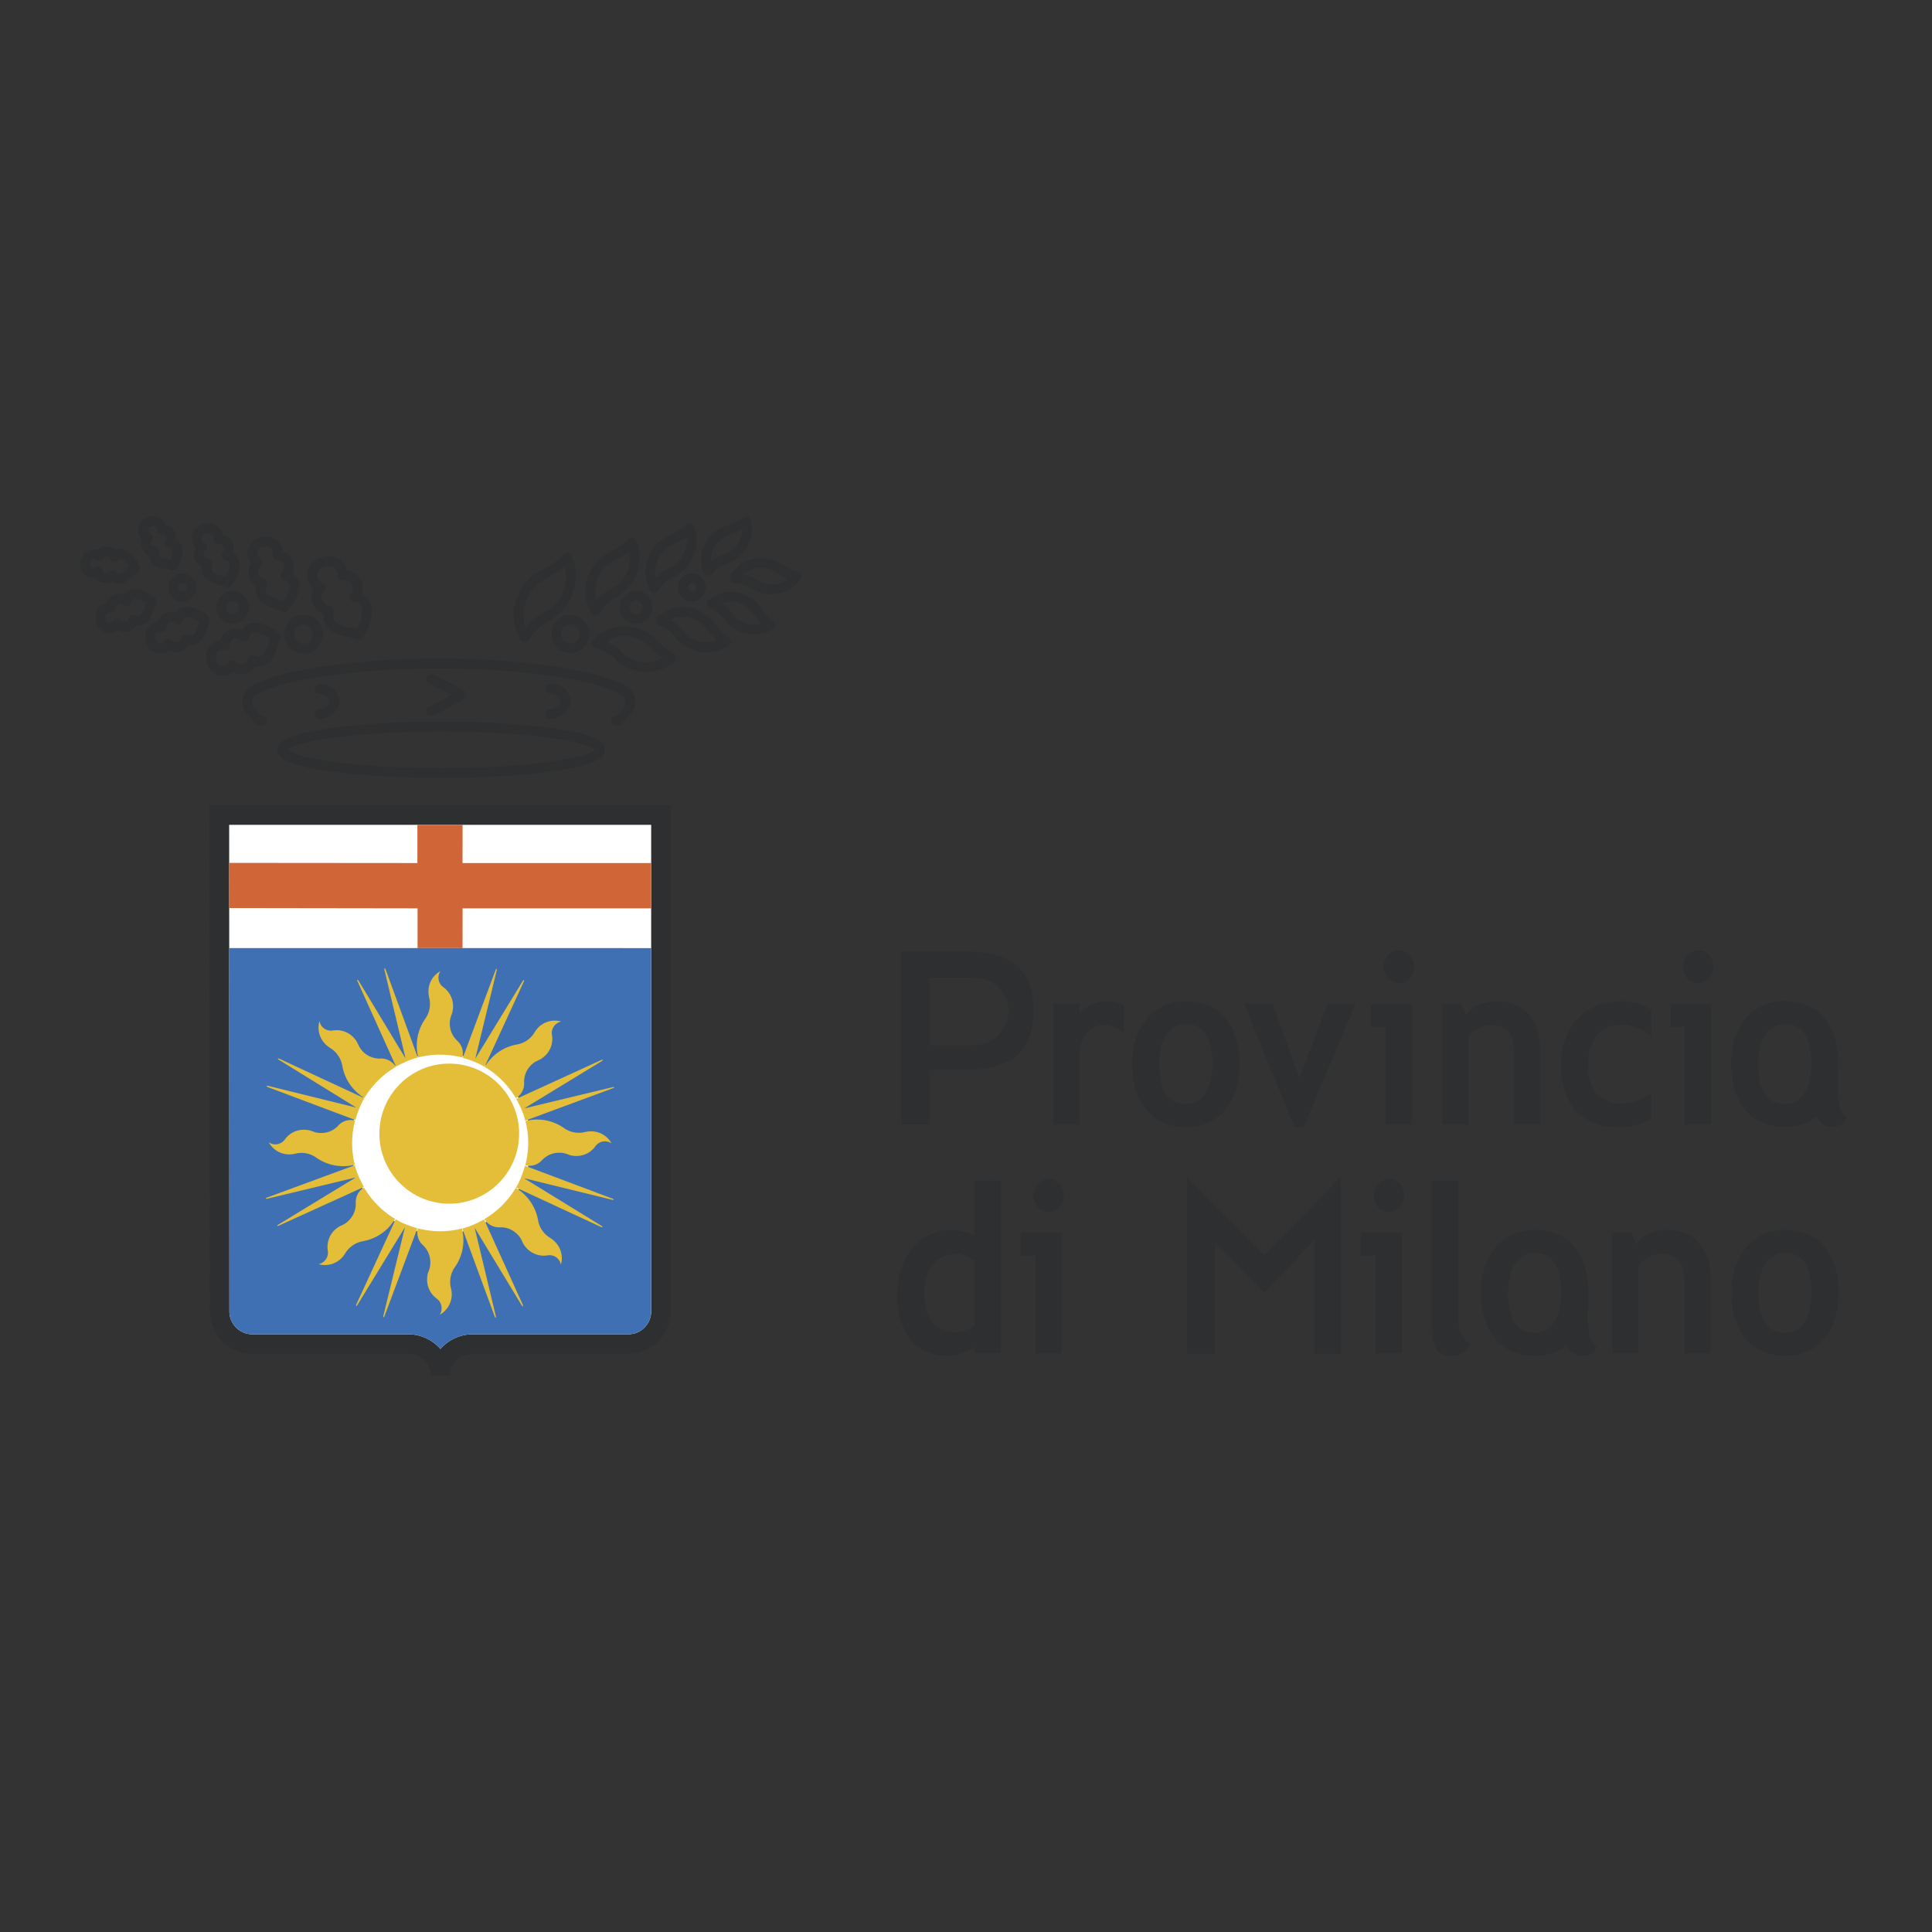 <svg xmlns="http://www.w3.org/2000/svg" width="2500" height="2500" viewBox="0 0 192.756 192.756">
  <rect x="0" y="0" width="192.756" height="192.756" fill="#333333" stroke="none"/>
  <path d="M42.969 137.229h1.944a2.097 2.097 0 0 1 .649-1.531c.41-.391.988-.626 1.629-.626h15.511a4.196 4.196 0 0 0 2.97-1.247 4.26 4.26 0 0 0 1.24-2.998V80.346l-45.994-.003.024 50.478v.012a4.25 4.25 0 0 0 1.236 2.987 4.201 4.201 0 0 0 2.983 1.252h15.544a2.33 2.33 0 0 1 1.614.622c.426.404.65.949.65 1.535z" fill="#2e2f30"/>
  <path d="M62.702 133.121H47.191a4.293 4.293 0 0 0-2.965 1.167c-.1.095-.193.195-.283.299a4.113 4.113 0 0 0-.288-.303 4.282 4.282 0 0 0-2.95-1.163H25.162a2.266 2.266 0 0 1-1.609-.672 2.305 2.305 0 0 1-.667-1.617v-.012l-.023-48.528 42.106.003v48.531a2.311 2.311 0 0 1-.67 1.627 2.255 2.255 0 0 1-1.597.668z" fill="#fff"/>
  <path fill-rule="evenodd" clip-rule="evenodd" fill="#d06537" d="M22.863 86.091l18.781.016v-3.814h4.507l-.005 3.814h18.822v4.518H46.152l-.006 3.964H41.66v-3.964l-18.794-.027-.003-4.507z"/>
  <path d="M64.968 94.592l-42.101-.003.018 36.231v.012c.002.631.257 1.204.667 1.617.411.413.981.672 1.609.672h15.544a4.28 4.28 0 0 1 2.95 1.163c.101.096.198.197.288.303.09-.104.183-.204.283-.299a4.291 4.291 0 0 1 2.965-1.167h15.511a2.251 2.251 0 0 0 1.596-.668c.412-.415.669-.992.67-1.627V94.592zM43.99 123.128c-4.965 0-8.99-4.036-8.99-9.019 0-4.971 4.025-9.007 8.99-9.007 4.967 0 8.984 4.036 8.984 9.007 0 4.983-4.017 9.019-8.984 9.019z" fill-rule="evenodd" clip-rule="evenodd" fill="#3f70b3"/>
  <path d="M112.139 103.123c-.729-.736-1.576-.86-2.137-.86-.605 0-1.143.297-1.613.888-.469.59-.703 1.327-.703 2.174v6.874h-2.592v-12.061h2.592v1.079c.729-.882 1.703-1.329 2.912-1.329.76 0 1.092.157 1.564.447l-.023 2.788zM116.367 103.226c.486-.692 1.131-1.045 1.949-1.045 1.754 0 2.643 1.316 2.643 3.956 0 1.297-.248 2.287-.727 2.976-.459.703-1.111 1.047-1.916 1.047-1.777 0-2.656-1.34-2.656-4.022 0-1.247.242-2.217.707-2.912zm-2.006 7.5c.947 1.148 2.256 1.72 3.955 1.72 1.654 0 2.961-.569 3.906-1.701.967-1.142 1.434-2.671 1.434-4.607 0-1.923-.463-3.449-1.404-4.567-.938-1.113-2.248-1.682-3.936-1.682-1.621 0-2.912.596-3.885 1.744-.99 1.164-1.48 2.669-1.48 4.505 0 1.91.473 3.439 1.41 4.588zM130.072 112.445h-.926l-5.037-12.307h2.854l2.666 7.374 2.855-7.374h2.772l-5.184 12.307zM139.559 94.819c.426 0 .783.154 1.08.482.291.328.443.709.443 1.162 0 .458-.152.842-.443 1.161-.297.33-.654.482-1.08.482-.41 0-.771-.152-1.066-.482-.299-.319-.443-.703-.443-1.161 0-.452.145-.834.443-1.162a1.382 1.382 0 0 1 1.066-.482zm-1.327 17.379v-9.741h-1.449v-2.319h4.074v12.061h-2.625v-.001zM151.078 112.198v-6.969c0-1.031-.188-1.783-.545-2.255-.379-.479-.961-.712-1.805-.712-.379 0-.785.116-1.225.344a2.922 2.922 0 0 0-1.023.874v8.718h-2.592v-12.061h1.875l.479 1.117c.713-.907 1.75-1.367 3.135-1.367 1.322 0 2.365.438 3.143 1.297.764.869 1.145 2.06 1.145 3.612v7.401h-2.587v.001zM169.432 94.819c.426 0 .783.154 1.078.482.291.328.441.709.441 1.162 0 .458-.15.842-.441 1.161-.295.33-.652.482-1.078.482-.416 0-.777-.152-1.07-.482-.299-.319-.441-.703-.441-1.161 0-.452.143-.834.441-1.162a1.38 1.38 0 0 1 1.07-.482zm-1.323 17.379v-9.741h-1.451v-2.319h4.076v12.061h-2.625v-.001zM97.225 132.166c-.111.163-.348.328-.713.487-.373.16-.686.241-.928.241-2.232 0-3.355-1.265-3.355-3.78 0-1.288.28-2.276.845-2.961.562-.691 1.366-1.035 2.411-1.035.599 0 1.18.235 1.741.723v6.325h-.001zm2.589 2.856v-17.244l-2.59.003v5.49a4.9 4.9 0 0 0-2.313-.565c-1.542 0-2.829.599-3.857 1.804-1.013 1.198-1.531 2.758-1.531 4.676 0 1.913.445 3.4 1.336 4.467.896 1.083 2.122 1.608 3.674 1.608.554 0 1.088-.1 1.596-.295.519-.2.883-.426 1.096-.675v.731h2.589zM104.627 117.63c.41 0 .775.16 1.068.49.289.316.443.703.443 1.158 0 .452-.154.84-.443 1.159a1.4 1.4 0 0 1-1.068.479c-.416 0-.781-.156-1.078-.479a1.633 1.633 0 0 1-.445-1.159c0-.455.146-.842.445-1.158.297-.33.662-.49 1.078-.49zm-1.336 17.392v-9.747h-1.445v-2.325h4.074v12.072h-2.629zM138.582 117.63c.412 0 .768.16 1.068.49.295.316.445.703.445 1.158 0 .452-.15.84-.445 1.159-.301.322-.656.479-1.068.479-.422 0-.783-.156-1.078-.479a1.633 1.633 0 0 1-.445-1.159c0-.455.146-.842.445-1.158a1.39 1.39 0 0 1 1.078-.49zm-1.336 17.392v-9.747h-1.443v-2.325h4.068v12.072h-2.625zM142.887 117.784l2.594-.006v13.572c0 1.484.416 2.367 1.254 2.651-.402.842-1.094 1.259-2.068 1.259-1.188 0-1.779-.889-1.779-2.67v-14.806h-.001zM168.064 135.022v-6.98c0-1.036-.18-1.783-.537-2.258-.375-.468-.971-.712-1.791-.712-.395 0-.797.111-1.242.363a2.835 2.835 0 0 0-1.016.863v8.724h-2.592V122.95h1.877l.48 1.126c.701-.909 1.746-1.37 3.127-1.37 1.328 0 2.375.431 3.139 1.294.771.866 1.158 2.063 1.158 3.606v7.416h-2.603zM176.158 126.034c.484-.693 1.133-1.037 1.939-1.037 1.756 0 2.637 1.321 2.637 3.961 0 1.288-.232 2.284-.707 2.973-.475.701-1.117 1.048-1.93 1.048-1.771 0-2.652-1.349-2.652-4.021 0-1.246.239-2.221.713-2.924zm-2.015 7.507c.941 1.151 2.264 1.72 3.955 1.72 1.656 0 2.961-.566 3.916-1.706.955-1.137 1.426-2.663 1.426-4.597 0-1.937-.461-3.466-1.404-4.57-.926-1.118-2.254-1.682-3.938-1.682-1.615 0-2.904.577-3.887 1.738-.98 1.161-1.469 2.672-1.469 4.514 0 1.9.461 3.43 1.401 4.583zM92.727 97.529h4.263c2.487 0 3.612 1.776 3.612 3.301 0 1.537-1.125 3.449-3.612 3.449h-4.263v-6.75zm-2.794 9.211v5.442h2.794v-5.442h3.515c5.424 0 6.872-2.523 6.872-5.91 0-4.486-2.613-5.899-6.872-5.899h-6.309v11.809zM118.422 117.435l7.75 7.753 7.594-7.753v17.623h-2.647v-11.347l-4.947 5.271-4.957-5.103v11.179h-2.793v-17.623zM159.965 102.728c-.24.16-.465.352-.658.602-.576.704-.863 1.694-.863 2.945 0 1.219.266 2.139.775 2.77a3.628 3.628 0 0 0 1.66.953c.275.055.566.114.889.114 1.045 0 2.141-.437 2.986-1.153v2.669c-.535.304-1.016.522-1.445.612-.561.146-1.229.206-2 .206-1.717 0-3.078-.548-4.074-1.627-.99-1.083-1.492-2.603-1.492-4.544 0-1.897.545-3.441 1.637-4.607 1.09-1.181 2.574-1.779 4.455-1.779 1.086 0 2.064.295 2.92.861v2.642c-.846-.714-1.941-1.153-2.986-1.153a3.87 3.87 0 0 0-.645.061 2.663 2.663 0 0 0-1.159.428zM158.406 131.343l.031-1.992c.004-.134.025-.254.025-.393 0-1.937-.467-3.466-1.406-4.57-.932-1.118-2.25-1.682-3.938-1.682-1.609 0-2.906.577-3.885 1.738-.986 1.161-1.469 2.672-1.469 4.514 0 1.9.457 3.43 1.404 4.583.939 1.151 2.262 1.72 3.949 1.72 1.26 0 2.312-.332 3.16-.985.105.182.232.36.395.525.295.306.635.46 1.012.46.33 0 .633-.049.902-.138.268-.101.508-.345.713-.74-.586-.422-.893-1.429-.893-3.04zm-3.357.588c-.479.701-1.121 1.048-1.93 1.048-1.766 0-2.654-1.349-2.654-4.021 0-1.246.234-2.221.715-2.924.486-.693 1.129-1.037 1.939-1.037 1.76 0 2.635 1.321 2.635 3.961 0 1.288-.231 2.284-.705 2.973zM183.361 108.508l.029-1.989c.002-.133.023-.252.023-.393 0-1.936-.467-3.469-1.406-4.57-.93-1.121-2.254-1.682-3.938-1.682-1.611 0-2.902.577-3.889 1.735-.979 1.165-1.465 2.675-1.465 4.517 0 1.9.461 3.428 1.404 4.584.941 1.15 2.26 1.714 3.949 1.714 1.264 0 2.311-.325 3.166-.979.104.179.23.354.389.523.297.306.641.455 1.016.455.332 0 .631-.041.9-.133.26-.098.5-.344.711-.745-.592-.413-.889-1.423-.889-3.037zm-3.363.593c-.471.699-1.113 1.049-1.928 1.049-1.766 0-2.648-1.349-2.648-4.023 0-1.248.234-2.223.707-2.924.486-.691 1.137-1.035 1.941-1.035 1.76 0 2.641 1.318 2.641 3.959 0 1.29-.238 2.275-.713 2.974z" fill-rule="evenodd" clip-rule="evenodd" fill="#2e2f30"/>
  <path d="M48.347 106.442l3.92-8.515s.092-.304-.106-.06l-4.718 7.719h-.014l2.133-8.788c.032-.312-.113-.024-.113-.024l-3.272 8.764c.745.22 1.614.547 2.17.904zM35.43 111.775a8.783 8.783 0 0 0-.297 2.242 8.685 8.685 0 0 0 .267 2.185c-.37.101-.761.144-1.161.144a4.662 4.662 0 0 1-2.705-.863l-.024-.021a2.535 2.535 0 0 0-1.968-.377l-.021.009a.724.724 0 0 0-.154.032l.006-.008a2.335 2.335 0 0 1-2.566-1.164l.005.011c.192.13.417.209.659.209.399 0 .753-.207.965-.512l-.011.016a2.312 2.312 0 0 1 1.886-.964c.286 0 .562.044.816.138l.013.009c.019.011.033.013.054.017.268.11.546.162.851.162a2.308 2.308 0 0 0 1.696-.726l.016-.027a1.69 1.69 0 0 1 1.25-.544c.151 0 .289.023.429.054l-.006-.022zM46.144 105.514a8.991 8.991 0 0 0-2.246-.29 8.93 8.93 0 0 0-2.171.271v-.003a4.712 4.712 0 0 1-.146-1.162c0-1.007.318-1.94.864-2.707l.013-.029c.279-.403.44-.901.44-1.433 0-.189-.019-.362-.057-.545l-.013-.024c-.014-.051-.021-.103-.036-.154l.008.009a2.64 2.64 0 0 1-.051-.522 2.3 2.3 0 0 1 1.21-2.044h-.016a1.198 1.198 0 0 0-.198.663c0 .4.198.758.513.964l-.018-.011c.58.428.963 1.11.963 1.893 0 .284-.046.561-.138.815l-.013.016-.017.057a2.192 2.192 0 0 0-.159.848c0 .669.281 1.272.731 1.697l.024.025a1.697 1.697 0 0 1 .495 1.675l.018-.009zM52.405 116.271a8.979 8.979 0 0 0 .293-2.241c0-.753-.097-1.487-.269-2.186v.006c.372-.098.76-.152 1.16-.152 1.004 0 1.936.322 2.7.864l.021.017a2.54 2.54 0 0 0 1.439.438c.181 0 .359-.017.537-.055l.024-.014c.057-.008.103-.016.151-.026l-.007.011a2.317 2.317 0 0 1 2.566 1.156l-.008-.011a1.167 1.167 0 0 0-1.625.304l.01-.013a2.307 2.307 0 0 1-1.881.963c-.286 0-.561-.04-.812-.136l-.017-.016c-.016-.003-.033-.015-.051-.02a2.328 2.328 0 0 0-.85-.154c-.675 0-1.271.285-1.695.731l-.024.021a1.66 1.66 0 0 1-1.242.55c-.148 0-.292-.021-.43-.055l.01.018zM51.481 118.479l8.482 3.935s.302.097.062-.105l-7.694-4.728v-.021l8.758 2.145c.31.031.029-.114.029-.114l-8.738-3.284c-.215.749-.546 1.618-.899 2.172zM41.671 122.55c.71.181 1.468.286 2.228.292a8.85 8.85 0 0 0 2.191-.276v.003c.092.371.143.761.143 1.173a4.67 4.67 0 0 1-.864 2.701l-.016.022a2.568 2.568 0 0 0-.38 1.982l.011.024c.014.052.019.1.03.148l-.005-.005a2.317 2.317 0 0 1-1.161 2.569l.013-.005c.133-.183.198-.415.198-.659 0-.4-.192-.755-.505-.972l.019.014a2.318 2.318 0 0 1-.961-1.887c0-.293.037-.568.14-.82l.008-.011a2.306 2.306 0 0 0 .174-.908c0-.672-.281-1.271-.727-1.697l-.026-.027a1.683 1.683 0 0 1-.546-1.243c0-.144.021-.289.06-.426l-.024.008zM39.474 121.645l-3.928 8.505s-.092.301.102.062l4.721-7.716h.02l-2.141 8.788c-.03.307.111.027.111.027l3.283-8.761c-.751-.223-1.618-.553-2.168-.905zM36.354 109.569l-8.483-3.939s-.299-.1-.056.098l7.68 4.741v.024l-8.75-2.158c-.313-.024-.03.125-.03.125l8.739 3.283c.213-.749.545-1.616.9-2.174zM52.407 111.809l8.763-3.243s.286-.144-.024-.105l-8.774 2.111-.013-.019 7.702-4.698c.234-.2-.068-.097-.068-.097l-8.487 3.882c.38.682.761 1.53.901 2.169zM41.688 105.514l-3.219-8.8s-.146-.278-.116.028l2.097 8.808-.013.01-4.67-7.729c-.202-.241-.1.065-.1.065l3.847 8.518c.683-.375 1.533-.76 2.174-.9zM51.476 109.583a8.728 8.728 0 0 0-1.379-1.792 8.835 8.835 0 0 0-1.739-1.349h.008a4.65 4.65 0 0 1 .719-.929 4.635 4.635 0 0 1 2.51-1.308l.035-.005a2.581 2.581 0 0 0 1.32-.704c.13-.136.245-.279.346-.431l.008-.022c.032-.043.059-.086.083-.126v.005c.089-.146.202-.285.324-.412a2.323 2.323 0 0 1 2.306-.585l-.014-.007c-.218.04-.435.15-.606.322a1.166 1.166 0 0 0-.324 1.05v-.021c.118.712-.1 1.473-.647 2.02-.203.203-.43.365-.675.479h-.017c-.021.015-.032.02-.048.033-.271.11-.505.269-.718.484a2.34 2.34 0 0 0-.678 1.725l.005.03a1.706 1.706 0 0 1-.836 1.533l.017.01zM48.32 121.634a8.769 8.769 0 0 0 1.788-1.384 8.703 8.703 0 0 0 1.35-1.74v.009c.334.191.64.433.922.719a4.686 4.686 0 0 1 1.306 2.519l.003.032c.094.493.327.948.705 1.329.129.128.27.239.421.344l.027.006c.041.033.084.058.13.087h-.017c.151.092.286.203.416.333.62.623.823 1.517.585 2.307l.006-.014a1.155 1.155 0 0 0-1.366-.928h.014a2.343 2.343 0 0 1-2.009-.661 2.302 2.302 0 0 1-.48-.676v-.016c-.008-.014-.021-.027-.029-.052a2.128 2.128 0 0 0-.486-.715 2.308 2.308 0 0 0-1.711-.685l-.032.003a1.719 1.719 0 0 1-1.277-.494 2.108 2.108 0 0 1-.259-.344l-.007.021zM46.125 122.565l3.237 8.796s.144.28.111-.029l-2.106-8.8.008-.013 4.681 7.724c.2.244.105-.062.105-.062l-3.865-8.518c-.678.377-1.526.765-2.171.902zM36.312 118.464a8.845 8.845 0 0 0 3.105 3.144h-.002a5.34 5.34 0 0 1-.718.934 4.689 4.689 0 0 1-2.513 1.297l-.035.011a2.577 2.577 0 0 0-1.665 1.129l-.008.02c-.032.043-.054.092-.087.13v-.006a1.989 1.989 0 0 1-.334.411 2.3 2.3 0 0 1-2.297.583l.016.008c.224-.041.435-.144.604-.325.286-.281.392-.677.327-1.039v.016a2.352 2.352 0 0 1 .65-2.027c.206-.189.433-.354.678-.474h.016c.016-.006.032-.011.048-.024.268-.117.503-.276.713-.493a2.32 2.32 0 0 0 .686-1.719l-.003-.033a1.704 1.704 0 0 1 .494-1.272c.108-.104.222-.189.343-.26l-.018-.011zM35.409 116.252l-8.771 3.229s-.281.144.024.116l8.779-2.108.014.014-7.708 4.691c-.235.205.067.092.067.092l8.49-3.863c-.375-.685-.758-1.538-.895-2.171zM39.503 106.435a8.774 8.774 0 0 0-3.142 3.113v-.002a4.816 4.816 0 0 1-.92-.724 4.65 4.65 0 0 1-1.295-2.523l-.009-.032a2.555 2.555 0 0 0-.704-1.321 2.023 2.023 0 0 0-.421-.344l-.024-.017c-.043-.027-.089-.06-.126-.081h.013a2.302 2.302 0 0 1-.421-.339 2.318 2.318 0 0 1-.575-2.301l-.003.014a1.155 1.155 0 0 0 1.364.928l-.019.005a2.334 2.334 0 0 1 2.011.652c.205.209.367.434.47.678l.008.019c.017.017.02.035.03.054.108.26.281.501.481.715a2.354 2.354 0 0 0 1.717.686l.035-.008a1.7 1.7 0 0 1 1.261.503c.107.103.199.222.267.339l.002-.014z" fill-rule="evenodd" clip-rule="evenodd" fill="#e4be39"/>
  <path d="M37.852 113.106c0-3.856 3.121-6.991 6.969-6.991 3.851 0 6.974 3.135 6.974 6.991 0 3.857-3.123 6.987-6.974 6.987-3.849.001-6.969-3.129-6.969-6.987z" fill-rule="evenodd" clip-rule="evenodd" fill="#e4be39"/>
  <path d="M28.176 74.806c0 1.28 7.094 2.315 15.852 2.315 8.757 0 15.852-1.035 15.852-2.315 0-1.277-7.095-2.312-15.852-2.312-8.757-.001-15.852 1.034-15.852 2.312zm26.756-3.555c.423-.065.68-.141.998-.409l.025-.019c.291-.19.475-.514.475-.885 0-.423-.249-.783-.605-.957l.055.027c-.289-.157-.511-.276-.935-.29m15.72-11.779c-.157-.468-.26-1.042-.168-1.565a3.174 3.174 0 0 1 1.96-2.426l.116-.041c.686-.236 1.301-.425 1.879-.867l.003.02c.094.403.11.81.043 1.242a3.182 3.182 0 0 1-1.876 2.383l-.119.048c-.764.226-1.448.71-1.838 1.206l.005-.017m2.613.767c.267-.42.653-.858 1.11-1.118 1-.569 2.181-.53 3.115-.002l.102.068c.616.387 1.149.733 1.86.913l-.024.032a3.164 3.164 0 0 1-.926.793 3.152 3.152 0 0 1-3.032.049l-.111-.065c-.65-.448-1.468-.681-2.094-.67l.019-.008m-2.26 2.521c.401-.29.914-.56 1.438-.631a3.165 3.165 0 0 1 2.894 1.148l.073.1c.429.585.793 1.111 1.391 1.541l-.011.006a3.172 3.172 0 0 1-4.009-.664l-.078-.105c-.44-.659-1.11-1.174-1.698-1.395h.016m-5.788-1.565c-.231-.501-.421-1.118-.394-1.711a3.518 3.518 0 0 1 1.833-2.935l.125-.059c.727-.355 1.372-.65 1.955-1.219l.01.024c.16.431.225.877.203 1.365a3.536 3.536 0 0 1-1.736 2.885l-.129.065c-.808.353-1.505.986-1.867 1.585l.003-.021m.61 3.299c.435-.347.991-.673 1.568-.785a3.519 3.519 0 0 1 3.271 1.121l.086.103c.513.634.945 1.194 1.625 1.633l-.005.011c-.378.254-.81.422-1.285.514a3.497 3.497 0 0 1-3.2-1.034l-.097-.111c-.521-.704-1.293-1.241-1.963-1.452h.024M61.475 71.93a.343.343 0 0 0 .262-.108l.848-.904c.203-.23.316-.539.316-.875 0-.552-.321-1.026-.792-1.237l-.051-.021c-2.58-1.43-9.729-2.583-18.246-2.583-8.536 0-15.752 1.148-18.322 2.583l-.027.008a1.36 1.36 0 0 0-.78 1.251c0 .336.116.645.318.875l.745.812c.062.071.265.201.362.201m5.769-.681c.423-.065.683-.141.996-.409l.024-.019c.287-.19.472-.514.472-.885 0-.423-.24-.783-.602-.957l.054.027c-.283-.157-.51-.276-.937-.29M13.453 56.661l-.011.021a2.845 2.845 0 0 0-.461.408l-.008.008a2.56 2.56 0 0 1-.697.542c-.251.141-.564.113-.824-.052a.897.897 0 0 1-.226-.23.802.802 0 0 1-1.096.192.808.808 0 0 1-.354-.525l-.003-.003a.817.817 0 0 1-.907.005.83.83 0 0 1-.267-1.074l.011-.043s.057-.151.105-.228a.813.813 0 0 1 1.128-.232c.016.016.038.029.051.043h.002a.815.815 0 0 1 1.523.095l-.002-.012a.802.802 0 0 1 1.085-.175c.013.008.027.011.041.024l.059.041c.392.314.678.712.839 1.156l-.002-.002.014.041zm1.698 3.362l-.002.021a2.837 2.837 0 0 0-.256.628l-.003.011a2.988 2.988 0 0 1-.419.885.885.885 0 0 1-.834.355.95.95 0 0 1-.34-.114h.002a.89.89 0 0 1-.982.739.892.892 0 0 1-.605-.35.896.896 0 0 1-1.681-.468l-.016-.043s-.019-.179-.005-.276a.893.893 0 0 1 .991-.788c.023.005.048.011.075.014h.003c0-.049 0-.095.008-.144a.893.893 0 0 1 1.533-.517h-.011a.893.893 0 0 1 .98-.728c.019.003.035.011.051.011l.078.011a2.916 2.916 0 0 1 1.396.715l.037.038zm2.079-3.606h-.02a2.57 2.57 0 0 0-.602-.144h-.005a2.523 2.523 0 0 1-.85-.251.79.79 0 0 1-.432-.696.755.755 0 0 1 .048-.321v.002a.823.823 0 0 1-.802-.78.808.808 0 0 1 .23-.599.825.825 0 0 1-.543-.736.816.816 0 0 1 .719-.84l.041-.024s.161-.04.243-.043a.812.812 0 0 1 .848.78v.073a.81.81 0 0 1 .974.764.826.826 0 0 1-.165.528l.003-.011a.815.815 0 0 1 .785.782v.046l.005.073a2.69 2.69 0 0 1-.445 1.359l-.032.038zm3.258 5.472l-.005.016a3.446 3.446 0 0 0-.272.677v.005a3.116 3.116 0 0 1-.449.942.936.936 0 0 1-.891.382.92.92 0 0 1-.365-.119h.006a.96.96 0 0 1-1.051.791.969.969 0 0 1-.652-.372l-.003-.002a.953.953 0 0 1-1.789-.498L15 63.662s-.024-.192-.011-.295a.95.95 0 0 1 1.059-.839c.029 0 .057.005.078.011h.005c0-.054 0-.103.008-.154a.955.955 0 0 1 1.639-.552l-.009-.006a.962.962 0 0 1 1.051-.774.361.361 0 0 0 .057.011l.076.013c.578.122 1.085.39 1.498.769v-.008l.037.051zm2.205-3.756l-.024-.014a3.185 3.185 0 0 0-.683-.227l-.008-.009a3.2 3.2 0 0 1-.969-.392.964.964 0 0 1-.427-.872c.011-.136.046-.255.1-.372v.003a.949.949 0 0 1-.839-1.013.916.916 0 0 1 .332-.668.975.975 0 0 1-.543-.928.958.958 0 0 1 .939-.896l.049-.019s.191-.033.294-.028a.963.963 0 0 1 .896 1.021c-.002.024-.002.055-.011.079v.002a.959.959 0 0 1 .797 1.612v-.008c.5.062.858.503.832 1.004 0 .019-.009.038-.009.055l-.008.083a3.146 3.146 0 0 1-.677 1.538v-.002l-.041.051zm-1.611 7.559a1.172 1.172 0 0 1-.019-.346 1.127 1.127 0 0 1 1.342-.973h.005a1.131 1.131 0 0 1 1.26-1.175c.271.03.502.16.675.341l-.008-.011a1.122 1.122 0 0 1 1.234-.905c.021.003.048.003.067.011l.097.011a3.781 3.781 0 0 1 1.76.905l-.008-.003s.064.043.04.078a2.87 2.87 0 0 0-.315.792l-.005.011c-.114.406-.29.78-.524 1.113-.229.327-.624.495-1.05.446-.154-.022-.3-.07-.424-.143h.002a1.128 1.128 0 0 1-1.241.931 1.085 1.085 0 0 1-.761-.438 1.127 1.127 0 0 1-2.114-.588v-.005m7.24-5.145l-.03-.013a3.342 3.342 0 0 0-.78-.344l-.009-.011a3.554 3.554 0 0 1-1.093-.549 1.119 1.119 0 0 1-.413-1.067c.019-.157.07-.298.148-.423v.003a1.124 1.124 0 0 1-.888-1.27 1.16 1.16 0 0 1 .451-.755h.005a1.136 1.136 0 0 1-.542-1.134 1.124 1.124 0 0 1 1.188-.962l.06-.019s.224-.019.343-.003a1.132 1.132 0 0 1 .936 1.373v.005a1.127 1.127 0 0 1 .77 1.964l.013-.009c.567.124.953.674.867 1.264-.006.019-.006.041-.014.06l-.014.101a3.723 3.723 0 0 1-.95 1.732l-.048.057zm7.43 2.733l-.028-.016a4.517 4.517 0 0 0-.969-.263l-.008-.005a4.18 4.18 0 0 1-1.368-.46c-.413-.225-.662-.663-.662-1.167 0-.184.033-.359.103-.52v.005a1.332 1.332 0 0 1-.853-2.283l.008-.002a1.33 1.33 0 0 1 .391-2.553l.064-.027s.263-.062.402-.062c.731 0 1.323.593 1.323 1.327 0 .038 0 .076-.003.111l-.002.005a1.327 1.327 0 0 1 1.236 2.155l.011-.014a1.332 1.332 0 0 1 1.226 1.327v.073l-.008.117a4.4 4.4 0 0 1-.81 2.185v-.008l-.053.075zm23.734.874c.432-.436 1.001-.869 1.625-1.066a3.91 3.91 0 0 1 3.76.79l.11.111c.643.625 1.196 1.189 2.006 1.579l-.008.014c.027-.024-.51.476-1.347.742a3.883 3.883 0 0 1-3.666-.712l-.124-.11c-.672-.712-1.592-1.201-2.356-1.348l.018-.002m-.108-3.301c-.281-.539-.523-1.219-.523-1.874 0-1.427.761-2.669 1.889-3.357l.13-.078c.79-.423 1.493-.785 2.116-1.44v.016c.2.466.299.966.299 1.51a3.918 3.918 0 0 1-1.781 3.29l-.141.087c-.871.427-1.618 1.161-1.989 1.846l.005-.022m-7.055 2.726c-.333-.636-.616-1.432-.616-2.204a4.61 4.61 0 0 1 2.225-3.95l.154-.083c.929-.506 1.758-.928 2.487-1.701l.002.02c.232.552.357 1.137.357 1.773a4.607 4.607 0 0 1-2.101 3.874l-.165.095c-1.032.506-1.907 1.373-2.343 2.176l.005-.026m-9.381 7.369c1.253-.539 3.023-1.632 3.023-1.632s-1.884-1.075-3.01-1.568m-25.712-9.146c0 .501.408.916.915.916a.917.917 0 0 0 .913-.916.913.913 0 1 0-1.828 0zm50.878 0c0 .501.408.916.913.916a.917.917 0 0 0 0-1.831.912.912 0 0 0-.913.915zm-46.084 2.007a1.135 1.135 0 0 0 2.27 0c0-.631-.508-1.141-1.134-1.141-.626 0-1.136.51-1.136 1.141zm40.242 0c0 .627.505 1.134 1.139 1.134.624 0 1.131-.507 1.131-1.134a1.136 1.136 0 1 0-2.27 0zM28.871 63.25a1.419 1.419 0 1 0 2.836 0c0-.785-.637-1.424-1.417-1.424-.786 0-1.419.639-1.419 1.424zm26.619 0a1.417 1.417 0 1 0 2.834 0 1.42 1.42 0 0 0-1.417-1.424 1.42 1.42 0 0 0-1.417 1.424z" fill="none" stroke="#2e2f30" stroke-width=".975" stroke-linecap="round" stroke-linejoin="round" stroke-miterlimit="2.613"/>
</svg>
